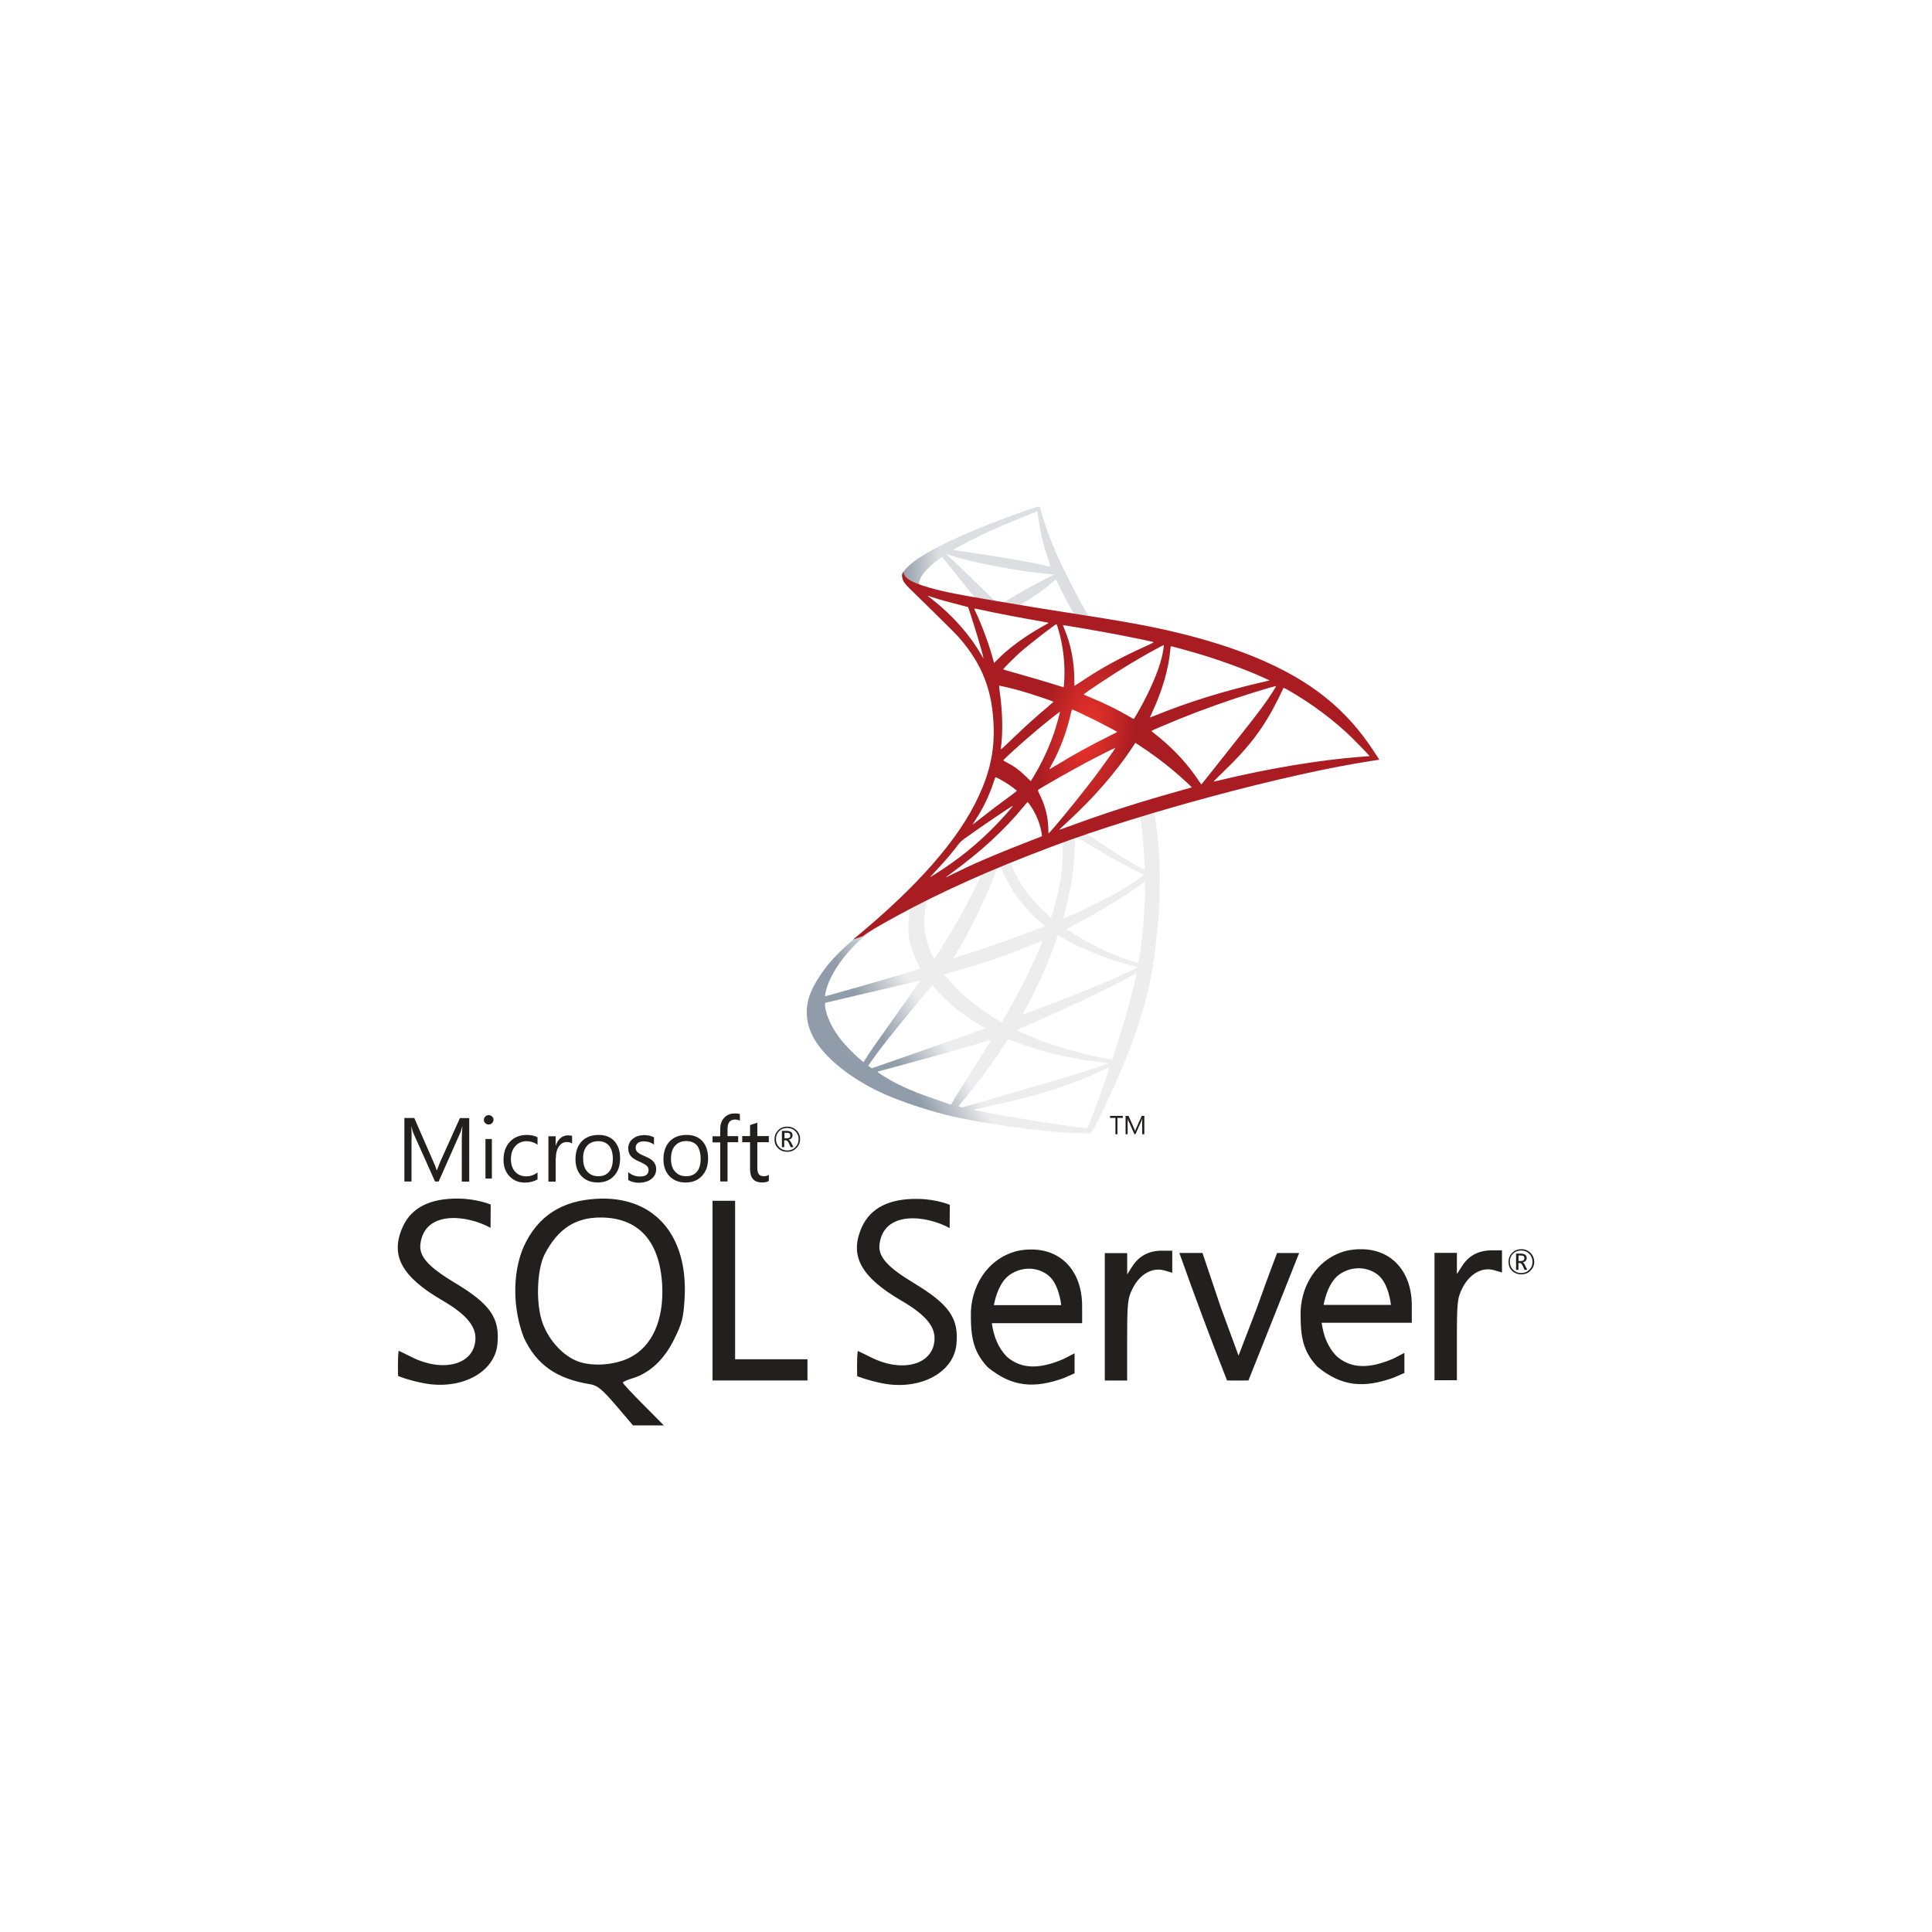 <svg width="170" height="170" viewBox="0 0 170 170" fill="none" xmlns="http://www.w3.org/2000/svg">
<g filter="url(#filter0_d_314_2103)">
<rect x="10" y="10" width="150" height="150" rx="75" fill="white"/>
</g>
<g clip-path="url(#clip0_314_2103)">
<path d="M102.798 70.318L91.754 73.924L82.147 78.165L79.459 78.874C78.774 79.525 78.057 80.185 77.28 80.853C76.429 81.588 75.636 82.255 75.027 82.739C74.35 83.274 73.349 84.275 72.84 84.91C72.08 85.861 71.479 86.871 71.22 87.648C70.761 89.05 70.986 90.469 71.871 91.779C73.007 93.449 75.269 95.152 77.907 96.312C79.25 96.905 81.512 97.665 83.215 98.09C86.045 98.808 91.521 99.585 94.534 99.701C95.143 99.727 95.962 99.727 95.995 99.701C96.062 99.659 96.529 98.766 97.072 97.656C98.925 93.875 100.261 90.327 100.987 87.297C101.421 85.461 101.763 83.015 101.988 80.118C102.047 79.309 102.072 76.596 102.022 75.677C101.946 74.175 101.813 72.956 101.604 71.763C101.571 71.587 101.563 71.429 101.579 71.42C101.613 71.395 101.713 71.362 103.074 70.969L102.798 70.318ZM100.278 71.796C100.377 71.796 100.645 74.358 100.711 75.978C100.728 76.32 100.72 76.546 100.703 76.546C100.636 76.546 99.292 75.753 98.333 75.152C97.498 74.626 95.912 73.574 95.661 73.374C95.578 73.315 95.586 73.307 96.271 73.073C97.431 72.681 100.186 71.796 100.278 71.796ZM94.651 73.649C94.727 73.649 94.918 73.757 95.378 74.041C97.097 75.118 99.434 76.42 100.436 76.855C100.745 76.988 100.778 76.938 100.068 77.422C98.55 78.457 96.654 79.476 94.334 80.502C94.084 80.617 93.83 80.725 93.574 80.828C93.558 80.828 93.608 80.619 93.674 80.369C94.234 78.29 94.551 76.187 94.568 74.5C94.576 73.666 94.576 73.666 94.651 73.641C94.634 73.649 94.643 73.649 94.651 73.649ZM93.491 74.091C93.541 74.141 93.508 76.011 93.441 76.521C93.291 77.751 93.034 78.966 92.673 80.152C92.581 80.46 92.497 80.719 92.481 80.736C92.447 80.778 91.304 79.659 90.928 79.225C90.277 78.474 89.768 77.723 89.392 76.988C89.2 76.612 88.9 75.878 88.925 75.853C89.059 75.761 93.458 74.058 93.491 74.091ZM88.032 76.237C88.04 76.237 88.049 76.237 88.057 76.245C88.073 76.262 88.132 76.395 88.182 76.546C88.449 77.272 89.05 78.34 89.568 79.025C90.135 79.776 90.879 80.578 91.496 81.103C91.696 81.27 91.88 81.429 91.905 81.454C91.955 81.504 91.972 81.495 90.611 82.013C89.034 82.614 87.314 83.215 85.344 83.85C84.873 84.001 84.403 84.154 83.933 84.309C83.858 84.334 83.883 84.292 84.1 83.949C85.077 82.422 86.562 79.425 87.397 77.305C87.54 76.938 87.681 76.57 87.706 76.487C87.74 76.37 87.781 76.329 87.89 76.27C87.948 76.253 88.007 76.237 88.032 76.237ZM86.362 76.93C86.388 76.946 85.962 77.839 85.544 78.657C84.735 80.235 83.85 81.788 82.665 83.674C82.464 84 82.272 84.3 82.247 84.334C82.205 84.392 82.189 84.376 82.055 84.117C81.772 83.558 81.538 82.84 81.413 82.18C81.287 81.529 81.312 80.394 81.454 79.692C81.563 79.175 81.554 79.183 81.805 79.058C82.873 78.515 86.329 76.896 86.362 76.93ZM100.762 77.514V77.865C100.762 79.726 100.561 82.28 100.269 84.142C100.219 84.467 100.177 84.734 100.169 84.743C100.169 84.743 99.927 84.676 99.643 84.593C98.313 84.17 97.027 83.619 95.803 82.948C94.993 82.506 93.817 81.779 93.85 81.746C93.858 81.738 94.209 81.554 94.618 81.337C96.254 80.486 97.823 79.567 99.184 78.657C99.693 78.315 100.461 77.764 100.628 77.614L100.762 77.514ZM80.06 79.985C80.093 79.985 80.085 80.052 80.035 80.352C79.993 80.648 79.962 80.946 79.943 81.245C79.876 82.464 80.077 83.365 80.678 84.6C80.845 84.943 80.978 85.227 80.97 85.235C80.912 85.285 75.386 86.905 73.649 87.38C73.132 87.522 72.681 87.648 72.647 87.656C72.589 87.673 72.581 87.664 72.606 87.522C72.798 86.295 73.733 84.693 75.035 83.341C75.903 82.439 76.596 81.913 77.781 81.237C78.633 80.752 79.943 80.027 80.043 79.993C80.043 79.985 80.052 79.985 80.06 79.985ZM93.082 82.314C93.091 82.305 93.291 82.414 93.532 82.556C95.319 83.591 97.807 84.551 99.927 85.043L100.119 85.085L99.851 85.235C98.742 85.853 95.094 87.372 91.363 88.766C90.82 88.966 90.286 89.167 90.185 89.208C90.085 89.25 89.993 89.275 89.993 89.267C89.993 89.259 90.144 88.966 90.336 88.608C91.379 86.654 92.431 84.275 92.965 82.623C93.032 82.464 93.073 82.322 93.082 82.314ZM91.754 82.748C91.763 82.756 91.696 82.931 91.613 83.132C90.886 84.893 89.935 86.813 88.717 88.966C88.408 89.517 88.149 89.96 88.14 89.96C88.132 89.96 87.882 89.81 87.581 89.626C85.811 88.541 84.242 87.205 83.215 85.911L83.065 85.728L83.825 85.519C86.546 84.776 88.858 83.975 91.154 82.99C91.479 82.856 91.746 82.748 91.754 82.748ZM100.002 85.627C100.01 85.82 99.585 87.539 99.234 88.783C98.942 89.826 98.691 90.644 98.232 92.088C98.032 92.723 97.857 93.249 97.848 93.249C97.84 93.249 97.79 93.24 97.74 93.223C95.26 92.773 93.04 92.147 90.954 91.312C90.369 91.079 89.534 90.703 89.484 90.661C89.468 90.644 89.969 90.41 90.603 90.135C94.401 88.474 98.341 86.587 99.693 85.778C99.851 85.677 99.977 85.627 100.002 85.627ZM80.961 86.279C80.978 86.296 79.918 87.823 78.432 89.901C77.915 90.628 77.314 91.479 77.088 91.796C76.828 92.164 76.574 92.537 76.329 92.915L75.978 93.457L75.602 93.14C75.16 92.773 74.392 91.988 74.05 91.555C73.332 90.661 72.848 89.718 72.656 88.858C72.564 88.457 72.564 88.257 72.648 88.232C72.773 88.198 75.001 87.673 77.088 87.189C78.085 86.959 79.081 86.725 80.076 86.488C80.561 86.37 80.953 86.279 80.961 86.279ZM82.03 86.688L82.297 86.988C83.499 88.332 84.726 89.326 86.212 90.194C86.479 90.344 86.68 90.477 86.663 90.486C86.604 90.528 81.504 92.339 79.142 93.157C78.334 93.443 77.524 93.724 76.713 94C76.704 94 76.629 93.95 76.546 93.891L76.395 93.783L76.638 93.432C77.422 92.297 78.407 91.053 80.553 88.466L82.03 86.688ZM88.691 91.454C88.7 91.445 89.067 91.579 89.517 91.746C90.603 92.155 91.462 92.414 92.615 92.706C94.034 93.065 96.087 93.416 97.298 93.516C97.481 93.532 97.581 93.549 97.548 93.574C97.489 93.608 96.263 94.017 95.361 94.301C93.925 94.751 89.543 96.045 85.97 97.072C85.311 97.264 84.743 97.423 84.71 97.431C84.626 97.448 84.35 97.372 84.35 97.339C84.35 97.322 84.551 97.063 84.793 96.78C85.995 95.344 87.189 93.741 88.182 92.222C88.457 91.804 88.691 91.462 88.691 91.454ZM87.222 91.496C87.231 91.504 86.638 92.456 85.603 94.092C85.16 94.784 84.668 95.569 84.492 95.845C84.325 96.112 84.075 96.529 83.933 96.763L83.691 97.189L83.566 97.155C83.266 97.072 81.153 96.329 80.594 96.104C79.931 95.84 79.282 95.541 78.65 95.21C77.981 94.851 77.147 94.317 77.214 94.3C77.231 94.292 78.374 93.983 79.751 93.608C83.407 92.614 85.436 92.038 86.763 91.621C87.005 91.546 87.213 91.488 87.222 91.496ZM97.615 93.933H97.623C97.656 94.017 96.304 97.773 95.811 98.958C95.703 99.225 95.661 99.292 95.603 99.284C95.461 99.275 93.499 99 92.305 98.825C90.227 98.508 86.738 97.898 85.862 97.698L85.661 97.656L86.904 97.372C89.576 96.771 90.862 96.446 92.164 96.045C93.845 95.53 95.488 94.897 97.08 94.15C97.339 94.033 97.556 93.941 97.615 93.933Z" fill="url(#paint0_linear_314_2103)"/>
<path d="M91.413 44.575C91.23 44.55 88.266 45.618 86.355 46.394C83.776 47.446 81.772 48.448 80.537 49.316C80.078 49.642 79.501 50.218 79.41 50.443C79.376 50.534 79.359 50.63 79.359 50.727L80.479 51.787L83.141 52.639L89.477 53.774L96.722 55.017L96.797 54.392C96.772 54.392 96.756 54.383 96.731 54.383L95.779 54.233L95.587 53.891C94.602 52.154 93.517 50.001 92.883 48.548C92.39 47.421 91.923 46.119 91.664 45.184C91.522 44.617 91.505 44.583 91.414 44.575L91.413 44.575ZM91.28 45H91.288C91.297 45.009 91.33 45.243 91.364 45.518C91.505 46.687 91.764 47.814 92.173 49.032C92.482 49.951 92.482 49.9 92.123 49.792C91.272 49.558 87.457 48.899 84.694 48.515C84.251 48.456 83.876 48.398 83.876 48.39C83.842 48.356 85.871 47.296 86.764 46.879C87.907 46.353 91.046 45.042 91.279 45H91.28ZM83.233 48.74L83.558 48.848C85.328 49.45 89.777 50.301 92.231 50.502C92.507 50.527 92.741 50.551 92.749 50.551C92.757 50.56 92.524 50.685 92.223 50.827C91.038 51.42 89.736 52.146 88.834 52.705C88.567 52.872 88.325 53.005 88.291 53.005C88.258 53.005 88.083 52.972 87.899 52.947L87.565 52.897L86.731 52.079C85.716 51.091 84.694 50.108 83.667 49.132L83.233 48.74ZM82.899 48.999L84.076 50.468C84.719 51.278 85.37 52.071 85.512 52.246C85.654 52.421 85.77 52.563 85.763 52.572C85.729 52.597 84.059 52.271 83.175 52.071C82.265 51.862 81.889 51.762 81.33 51.587L80.871 51.437V51.319C80.879 50.76 81.588 49.925 82.79 49.074L82.899 48.999ZM92.899 51.002C92.933 51.002 92.974 51.078 93.075 51.302C93.358 51.929 94.243 53.615 94.46 53.941C94.527 54.049 94.644 54.057 93.466 53.865C90.637 53.406 89.727 53.256 89.727 53.24C89.727 53.231 89.811 53.172 89.919 53.114C90.796 52.63 91.681 52.012 92.465 51.353C92.657 51.194 92.832 51.044 92.866 51.019C92.874 51.002 92.891 50.994 92.899 51.002Z" fill="url(#paint1_linear_314_2103)"/>
<path d="M79.465 50.328C79.465 50.328 79.282 50.621 79.457 51.055C79.566 51.322 79.883 51.647 80.242 51.981C80.242 51.981 83.957 55.604 84.407 56.121C86.46 58.492 87.354 60.83 87.437 64.052C87.487 66.122 87.095 67.942 86.118 70.054C84.382 73.843 80.718 78.025 75.066 82.666L75.893 82.391C76.427 81.99 77.153 81.565 78.856 80.629C82.788 78.476 87.212 76.498 92.638 74.461C100.451 71.522 113.298 68.083 120.61 66.965L121.369 66.848L121.252 66.664C120.584 65.629 120.126 64.987 119.574 64.302C117.972 62.315 116.027 60.704 113.648 59.369C110.375 57.541 106.143 56.113 100.784 55.053C99.775 54.853 97.554 54.469 95.751 54.194C92.742 53.73 89.737 53.241 86.736 52.724C85.759 52.557 84.299 52.307 83.33 52.098C82.829 51.99 81.87 51.764 81.118 51.506C80.517 51.272 79.649 51.038 79.465 50.328ZM81.619 52.416C81.628 52.407 81.761 52.457 81.936 52.516C82.253 52.624 82.663 52.749 83.147 52.883C83.513 52.983 83.88 53.081 84.249 53.175C84.75 53.3 85.167 53.417 85.175 53.417C85.234 53.475 86.077 56.171 86.361 57.206C86.469 57.599 86.552 57.933 86.544 57.933C86.536 57.941 86.444 57.799 86.336 57.607C85.359 55.888 83.814 54.143 82.028 52.741C81.795 52.574 81.619 52.424 81.619 52.416ZM85.726 53.551C85.768 53.551 85.952 53.576 86.177 53.626C87.596 53.943 90.142 54.427 91.77 54.703C92.045 54.744 92.262 54.794 92.262 54.811C92.262 54.828 92.162 54.886 92.036 54.953C91.762 55.095 90.651 55.754 90.284 56.005C89.357 56.622 88.522 57.29 87.922 57.891C87.773 58.04 87.622 58.188 87.471 58.334C87.471 58.334 87.421 58.192 87.379 58.017C87.079 56.856 86.452 55.136 85.885 53.926C85.793 53.734 85.718 53.559 85.718 53.542C85.718 53.559 85.718 53.551 85.726 53.551ZM92.955 54.928C93.005 54.945 93.088 55.228 93.255 55.854C93.568 57.103 93.703 58.391 93.656 59.678C93.639 60.028 93.622 60.354 93.606 60.396L93.581 60.479L93.147 60.337C92.254 60.054 90.801 59.627 89.558 59.277C88.848 59.085 88.272 58.91 88.272 58.893C88.272 58.843 89.307 57.808 89.749 57.415C90.593 56.672 92.879 54.903 92.955 54.928ZM93.531 55.011C93.556 54.986 96.987 55.579 98.548 55.88C99.708 56.105 101.394 56.456 101.494 56.497C101.544 56.514 101.369 56.614 100.809 56.865C98.606 57.858 96.97 58.751 95.342 59.836C94.917 60.12 94.558 60.354 94.549 60.354C94.541 60.354 94.532 60.112 94.532 59.819C94.532 58.234 94.215 56.631 93.631 55.278C93.573 55.145 93.522 55.02 93.531 55.011ZM102.404 56.765C102.43 56.789 102.32 57.466 102.22 57.866C101.92 59.11 101.11 60.955 100.117 62.691C99.942 63 99.783 63.25 99.766 63.259C99.749 63.267 99.524 63.142 99.266 62.991C98.297 62.424 97.196 61.889 95.993 61.389C95.659 61.247 95.367 61.13 95.359 61.113C95.3 61.063 97.988 59.285 99.407 58.434C100.534 57.749 102.371 56.731 102.404 56.765ZM103.038 56.864C103.114 56.864 104.633 57.282 105.426 57.516C107.387 58.1 109.641 58.926 111.11 59.594L111.719 59.87L111.294 59.97C107.705 60.796 104.633 61.748 101.669 62.95C101.427 63.05 101.21 63.133 101.194 63.133C101.177 63.133 101.26 62.941 101.369 62.708C102.262 60.813 102.838 58.835 102.98 57.148C102.989 56.989 103.013 56.864 103.038 56.864ZM87.913 60.337C87.938 60.312 89.098 60.588 89.725 60.763C90.676 61.03 92.696 61.706 92.696 61.756C92.696 61.765 92.471 61.956 92.204 62.19C91.11 63.1 90.058 64.06 88.798 65.279C88.422 65.638 88.105 65.93 88.089 65.93C88.072 65.93 88.063 65.88 88.072 65.813C88.264 64.41 88.222 62.608 87.955 60.78C87.93 60.546 87.905 60.345 87.913 60.337ZM112.296 60.362C112.312 60.379 111.761 61.247 111.411 61.739C110.91 62.457 110.175 63.409 108.514 65.496C107.782 66.414 107.053 67.335 106.327 68.259C105.993 68.676 105.718 69.027 105.709 69.027C105.701 69.027 105.593 68.876 105.476 68.693C104.541 67.29 103.422 66.064 102.095 64.962C101.893 64.79 101.687 64.623 101.478 64.461C101.386 64.394 101.31 64.327 101.31 64.319C101.31 64.294 102.729 63.684 103.806 63.25C105.693 62.482 108.264 61.564 110.192 60.971C111.202 60.654 112.279 60.345 112.296 60.362ZM112.939 60.529C112.972 60.52 113.172 60.621 113.414 60.763C115.443 61.923 117.429 63.417 118.999 64.953C119.441 65.387 120.534 66.523 120.518 66.531C120.518 66.531 120.134 66.565 119.683 66.597C116.169 66.865 111.67 67.608 107.346 68.651C107.157 68.696 106.968 68.738 106.778 68.776C106.761 68.776 107.087 68.451 107.496 68.058C110.034 65.612 111.194 64.068 112.563 61.314C112.755 60.905 112.922 60.554 112.939 60.529C112.93 60.529 112.93 60.529 112.939 60.529ZM94.349 62.432C94.466 62.457 95.551 62.966 96.369 63.375C97.12 63.751 98.247 64.352 98.305 64.402C98.314 64.411 97.913 64.619 97.421 64.862C95.949 65.593 94.51 66.387 93.105 67.24C92.704 67.483 92.37 67.683 92.362 67.683C92.329 67.683 92.337 67.649 92.562 67.24C93.314 65.872 93.915 64.235 94.257 62.641C94.29 62.516 94.324 62.432 94.349 62.432ZM93.264 62.632C93.289 62.658 93.005 63.684 92.83 64.243C92.487 65.304 91.911 66.631 91.352 67.633C91.219 67.866 91.018 68.208 90.91 68.4L90.701 68.734L90.234 68.284C89.691 67.758 89.248 67.432 88.681 67.14C88.456 67.023 88.281 66.923 88.281 66.907C88.281 66.84 89.708 65.546 90.801 64.611C91.586 63.935 93.239 62.607 93.264 62.632ZM99.9 65.362L100.309 65.629C101.244 66.239 102.345 67.048 103.189 67.758C103.665 68.15 104.583 68.977 104.766 69.177L104.866 69.285L104.191 69.477C100.368 70.537 97.412 71.481 93.965 72.75C93.581 72.891 93.255 73.008 93.23 73.008C93.18 73.008 93.138 73.05 93.998 72.257C96.202 70.229 98.155 67.992 99.608 65.813L99.9 65.362ZM98.155 65.796C98.172 65.813 97.029 67.424 96.344 68.334C95.526 69.419 94.073 71.238 93.072 72.424C92.655 72.916 92.296 73.325 92.279 73.334C92.253 73.342 92.245 73.217 92.245 73.025C92.245 72.015 91.987 70.938 91.536 70.02C91.344 69.636 91.31 69.544 91.352 69.502C91.511 69.361 93.94 67.975 95.476 67.148C96.511 66.597 98.13 65.779 98.155 65.796ZM87.604 68.384C87.629 68.384 87.821 68.484 88.038 68.601C88.546 68.878 89.027 69.202 89.474 69.569C89.491 69.586 89.274 69.761 88.99 69.97C88.077 70.629 87.178 71.308 86.294 72.007C85.559 72.591 85.534 72.608 85.617 72.483C86.169 71.64 86.444 71.163 86.736 70.555C87.005 69.988 87.239 69.405 87.438 68.81C87.504 68.567 87.588 68.384 87.604 68.384ZM90.418 70.588C90.459 70.579 90.509 70.654 90.735 70.988C91.21 71.698 91.578 72.649 91.669 73.418L91.686 73.585L90.543 74.027C88.498 74.82 86.611 75.604 85.334 76.189C84.975 76.356 84.348 76.656 83.94 76.857C83.531 77.065 83.197 77.224 83.197 77.216C83.197 77.207 83.455 77.015 83.773 76.781C86.269 74.97 88.431 72.983 90.05 70.996C90.225 70.788 90.384 70.596 90.401 70.588H90.418ZM89.124 70.905C89.157 70.939 88.205 72.015 87.554 72.674C85.943 74.319 84.349 75.604 82.371 76.857C82.12 77.015 81.895 77.157 81.87 77.174C81.811 77.207 81.886 77.123 82.754 76.18C83.263 75.634 83.745 75.063 84.198 74.469C84.515 74.06 84.574 74.002 85.033 73.676C86.26 72.791 89.09 70.871 89.124 70.905Z" fill="url(#paint2_radial_314_2103)"/>
<path d="M52.978 105.467C52.824 105.467 52.67 105.482 52.517 105.482C49.407 105.648 47.309 107.016 46.083 109.69C45.034 112.107 45.148 115.266 46.095 117.699C47.195 120.076 48.973 121.33 51.941 121.804C52.568 121.907 52.989 122.252 54.206 123.671L55.702 125.425H58.416L56.612 123.605C55.614 122.608 54.807 121.739 54.807 121.662C54.807 121.587 55.188 121.42 55.651 121.279C57.173 120.818 58.438 119.641 59.323 117.838C60.038 116.391 60.142 115.943 60.245 114.141C60.513 108.78 57.685 105.427 52.977 105.466L52.978 105.467ZM55.357 119.489C54.037 120.128 52.12 120.256 50.868 119.797C49.574 119.322 48.321 117.978 47.758 116.457C47.132 114.793 47.221 111.724 47.938 110.342C49.088 108.141 50.612 107.13 52.836 107.13C56.138 107.13 58.016 109.151 58.26 112.95C58.454 116.122 57.392 118.502 55.359 119.488L55.357 119.489ZM102.24 110.048C101.102 110.048 100.231 110.509 99.643 111.416L99.182 112.135V110.266H97.213V121.473H99.181V117.891C99.181 114.615 99.223 114.232 99.68 113.336C100.311 112.106 101.397 111.494 102.446 111.787L103.149 111.992V110.05H102.241L102.24 110.048ZM90.665 109.945C90.26 109.949 89.857 109.996 89.462 110.085C86.826 110.775 85.34 113.298 85.43 115.895C85.43 118.069 85.854 119.156 86.902 120.296C89.052 122.059 90.996 122.2 93.619 121.254C94.066 121.063 94.553 120.843 94.553 120.843V119.08L93.619 119.564C91.496 120.488 89.897 120.488 88.616 119.4C87.799 118.568 87.439 117.57 87.274 116.431H95.218V114.921C95.218 111.84 93.363 109.895 90.663 109.945H90.665ZM87.452 114.859C87.452 114.859 87.746 112.937 88.835 112.184C89.336 111.828 89.934 111.636 90.549 111.634C91.138 111.634 91.726 111.825 92.212 112.197C93.209 112.964 93.376 114.845 93.376 114.845H87.453L87.452 114.859ZM39.955 112.838C37.819 111.544 36.871 110.611 36.988 109.51C37.319 106.466 41.08 106.887 43.163 108.039L43.178 105.991C43.178 105.991 42.027 105.492 40.376 105.466C37.844 105.428 36.206 106.258 35.44 107.948C34.313 110.442 35.31 112.323 38.916 114.421C40.941 115.598 41.835 116.621 41.835 117.736C41.835 120.039 39.059 120.844 36.194 119.398C35.605 119.105 35.105 118.859 35.078 118.859C34.975 119.512 35.028 121.075 35.028 121.075C35.028 121.075 35.909 121.445 37.229 121.7C40.502 122.352 43.483 120.816 43.764 118.323C44.009 115.981 43.163 114.752 39.955 112.836V112.838ZM119.677 109.919C119.268 109.924 118.86 109.971 118.459 110.06C115.827 110.75 114.343 113.273 114.444 115.87C114.444 118.041 114.866 119.118 115.914 120.256C118.063 122.022 120.008 122.163 122.643 121.216C122.955 121.082 123.265 120.946 123.575 120.809V119.042L122.642 119.529C120.515 120.451 118.916 120.451 117.639 119.362C116.818 118.531 116.462 117.545 116.295 116.394H124.227V114.883C124.227 111.817 122.372 109.87 119.673 109.922L119.677 109.919ZM116.464 114.833C116.464 114.833 116.761 112.914 117.848 112.145C118.347 111.789 118.946 111.596 119.559 111.595C120.147 111.595 120.738 111.786 121.224 112.158C122.221 112.926 122.388 114.82 122.388 114.82H116.466L116.464 114.833ZM80.352 112.862C78.216 111.572 77.27 110.636 77.385 109.534C77.716 106.49 81.478 106.913 83.561 108.063L83.577 106.016C83.577 106.016 82.424 105.516 80.774 105.493C78.242 105.455 76.605 106.286 75.837 107.976C74.711 110.47 75.722 112.351 79.316 114.448C81.338 115.625 82.232 116.634 82.232 117.749C82.232 120.052 79.456 120.87 76.591 119.411C76.005 119.118 75.505 118.876 75.477 118.876C75.374 119.528 75.427 121.091 75.427 121.091C75.427 121.091 76.297 121.448 77.613 121.716C80.89 122.37 83.87 120.835 84.152 118.341C84.395 116.012 83.55 114.784 80.352 112.865V112.862ZM131.252 110.021C130.114 110.021 129.233 110.482 128.656 111.391L128.195 112.107V110.241H126.225V121.446H128.194V117.864C128.194 114.589 128.233 114.205 128.692 113.309C129.324 112.082 130.409 111.468 131.458 111.763L132.163 111.968V110.021H131.252ZM64.684 112.798V105.659H62.698V121.471H71.051V119.604H64.684V112.798ZM110.619 115.023L108.982 119.284L107.407 114.999L105.809 110.252H103.775C105.109 114.016 106.508 117.756 107.97 121.471C108.598 121.485 109.225 121.471 109.852 121.471L112.063 115.92L114.314 110.254H112.371C112.371 110.254 111.512 112.504 110.617 115.024L110.619 115.023ZM69.262 101.351C69.581 101.351 69.849 101.248 70.068 101.028C70.175 100.926 70.26 100.803 70.317 100.667C70.374 100.53 70.402 100.384 70.4 100.236C70.4 99.916 70.286 99.649 70.068 99.444C69.963 99.342 69.839 99.263 69.703 99.21C69.567 99.157 69.422 99.132 69.276 99.135C68.953 99.135 68.687 99.238 68.47 99.456C68.249 99.673 68.149 99.94 68.149 100.248C68.149 100.57 68.252 100.837 68.47 101.04C68.675 101.245 68.942 101.348 69.262 101.348V101.351ZM68.557 99.531C68.748 99.341 68.98 99.252 69.276 99.252C69.555 99.252 69.787 99.341 69.981 99.531C70.171 99.723 70.274 99.955 70.274 100.236C70.276 100.369 70.251 100.501 70.201 100.624C70.15 100.747 70.075 100.858 69.981 100.952C69.787 101.142 69.555 101.233 69.276 101.233C68.993 101.233 68.763 101.145 68.573 100.952C68.478 100.858 68.403 100.747 68.353 100.624C68.302 100.501 68.277 100.369 68.279 100.236C68.279 99.955 68.366 99.723 68.557 99.531ZM69.031 100.339H69.16C69.252 100.339 69.341 100.427 69.417 100.594L69.571 100.94H69.813L69.623 100.555C69.545 100.402 69.469 100.312 69.379 100.287C69.492 100.261 69.582 100.223 69.646 100.147C69.677 100.112 69.701 100.071 69.716 100.027C69.731 99.983 69.737 99.936 69.734 99.889C69.737 99.838 69.728 99.788 69.708 99.741C69.689 99.694 69.658 99.653 69.62 99.62C69.531 99.546 69.391 99.507 69.209 99.507H68.802V100.94H69.006V100.338L69.031 100.339ZM69.031 99.673H69.21C69.339 99.673 69.43 99.699 69.481 99.737C69.528 99.775 69.542 99.825 69.542 99.916C69.542 100.082 69.439 100.159 69.249 100.159H69.029V99.673H69.031ZM36.22 100.212C36.22 99.712 36.206 99.341 36.194 99.123H36.206C36.256 99.38 36.32 99.573 36.372 99.701L38.278 103.961H38.599L40.505 99.662C40.557 99.545 40.608 99.369 40.671 99.123H40.686C40.653 99.486 40.636 99.85 40.634 100.214V103.973H41.288V98.384H40.469L38.716 102.273C38.651 102.427 38.562 102.656 38.447 102.962H38.42C38.353 102.735 38.268 102.513 38.166 102.299L36.452 98.372H35.582V103.962H36.209V100.214L36.22 100.212ZM42.717 100.221H43.281V103.702H42.717V100.221ZM42.999 98.945C43.053 98.946 43.108 98.936 43.158 98.916C43.208 98.896 43.254 98.866 43.292 98.827C43.333 98.79 43.365 98.745 43.387 98.694C43.409 98.644 43.421 98.589 43.422 98.534C43.424 98.479 43.414 98.424 43.392 98.373C43.37 98.322 43.337 98.277 43.295 98.241C43.255 98.202 43.209 98.172 43.158 98.152C43.107 98.132 43.053 98.122 42.998 98.123C42.944 98.122 42.89 98.132 42.839 98.152C42.789 98.172 42.743 98.202 42.705 98.241C42.665 98.278 42.633 98.324 42.611 98.374C42.588 98.425 42.577 98.479 42.576 98.534C42.576 98.662 42.615 98.751 42.705 98.827C42.784 98.903 42.889 98.945 42.998 98.945H42.999ZM47.298 103.779V103.166C46.989 103.396 46.657 103.51 46.314 103.51C45.904 103.51 45.57 103.37 45.327 103.1C45.085 102.833 44.956 102.462 44.956 101.999C44.956 101.515 45.085 101.13 45.352 100.837C45.609 100.556 45.942 100.415 46.35 100.415C46.683 100.415 47.002 100.518 47.298 100.723V100.07C47.029 99.93 46.723 99.865 46.376 99.865C45.737 99.865 45.238 100.07 44.865 100.466C44.495 100.862 44.305 101.401 44.305 102.051C44.305 102.629 44.47 103.115 44.816 103.486C45.175 103.867 45.634 104.061 46.197 104.061C46.633 104.048 46.989 103.958 47.298 103.779ZM48.909 101.923C48.909 101.464 49.013 101.093 49.203 100.837C49.382 100.607 49.599 100.491 49.855 100.491C50.073 100.491 50.227 100.53 50.34 100.62V99.954C50.252 99.916 50.124 99.903 49.959 99.903C49.728 99.903 49.523 99.981 49.342 100.123C49.152 100.274 48.999 100.505 48.909 100.798H48.895V99.981H48.257V103.971H48.896V101.923L48.909 101.923ZM52.581 104.05C53.183 104.05 53.667 103.856 54.027 103.472C54.384 103.091 54.563 102.577 54.563 101.937C54.563 101.285 54.399 100.786 54.065 100.415C53.733 100.044 53.273 99.864 52.671 99.864C52.07 99.864 51.585 100.044 51.226 100.39C50.842 100.771 50.639 101.31 50.639 102.001C50.639 102.602 50.803 103.101 51.15 103.472C51.508 103.856 51.981 104.048 52.582 104.048L52.581 104.05ZM51.672 100.799C51.916 100.542 52.235 100.415 52.631 100.415C53.042 100.415 53.35 100.542 53.579 100.799C53.809 101.068 53.924 101.45 53.924 101.963C53.924 102.449 53.821 102.833 53.604 103.089C53.388 103.358 53.067 103.5 52.645 103.5C52.234 103.5 51.916 103.358 51.672 103.089C51.43 102.82 51.314 102.449 51.314 101.962C51.289 101.478 51.417 101.083 51.672 100.799ZM57.364 103.702C57.608 103.485 57.737 103.218 57.737 102.884C57.74 102.749 57.715 102.614 57.664 102.489C57.614 102.364 57.539 102.25 57.443 102.155C57.288 102.001 57.048 101.861 56.699 101.72C56.392 101.591 56.201 101.477 56.098 101.387C56.043 101.334 56 101.27 55.971 101.2C55.943 101.129 55.929 101.053 55.932 100.977C55.932 100.811 55.997 100.684 56.123 100.58C56.252 100.478 56.416 100.428 56.637 100.428C56.98 100.428 57.277 100.519 57.545 100.712V100.071C57.279 99.941 56.984 99.876 56.688 99.881C56.277 99.881 55.931 99.995 55.676 100.212C55.549 100.31 55.448 100.436 55.379 100.581C55.31 100.725 55.276 100.883 55.279 101.043C55.279 101.336 55.367 101.58 55.534 101.759C55.675 101.911 55.916 102.067 56.251 102.206C56.571 102.347 56.788 102.474 56.903 102.577C56.957 102.625 57 102.684 57.029 102.749C57.057 102.815 57.071 102.887 57.069 102.959C57.069 103.331 56.813 103.523 56.315 103.523C55.931 103.523 55.586 103.398 55.277 103.142V103.831C55.556 103.999 55.891 104.075 56.261 104.075C56.734 104.05 57.105 103.934 57.361 103.704L57.364 103.702ZM60.409 99.865C59.808 99.865 59.324 100.044 58.964 100.39C58.583 100.772 58.378 101.31 58.378 102.001C58.378 102.602 58.544 103.101 58.888 103.472C59.248 103.856 59.72 104.049 60.322 104.049C60.938 104.049 61.407 103.855 61.767 103.471C62.126 103.089 62.306 102.576 62.306 101.936C62.306 101.284 62.138 100.785 61.806 100.413C61.46 100.042 60.999 99.863 60.413 99.863L60.409 99.865ZM61.651 101.962C61.651 102.449 61.548 102.833 61.331 103.089C61.113 103.358 60.794 103.5 60.371 103.5C59.96 103.5 59.642 103.358 59.398 103.089C59.156 102.82 59.041 102.449 59.041 101.962C59.041 101.449 59.168 101.053 59.425 100.786C59.667 100.53 59.988 100.402 60.384 100.402C60.781 100.402 61.099 100.53 61.33 100.786C61.534 101.067 61.651 101.451 61.651 101.962ZM63.379 103.959H64.017V100.505H64.952V99.967H64.017V99.352C64.017 98.791 64.234 98.509 64.683 98.509C64.834 98.509 64.988 98.548 65.102 98.612V98.036C64.988 97.984 64.834 97.973 64.641 97.973C64.298 97.973 64.016 98.076 63.785 98.293C63.517 98.548 63.374 98.879 63.374 99.328V99.982H62.699V100.52H63.374V103.961L63.379 103.959ZM66.001 102.87C66.001 103.652 66.345 104.048 67.049 104.048C67.305 104.048 67.497 104.008 67.651 103.916V103.369C67.532 103.456 67.387 103.501 67.24 103.498C67.023 103.498 66.87 103.446 66.781 103.33C66.69 103.216 66.638 103.023 66.638 102.755V100.503H67.651V99.966H66.638V98.79C66.419 98.866 66.203 98.93 65.999 98.995V99.966H65.309V100.503H65.999V102.87L66.001 102.87ZM134.657 110.227C134.552 110.125 134.428 110.046 134.292 109.993C134.156 109.94 134.011 109.915 133.865 109.919C133.542 109.919 133.275 110.022 133.058 110.241C132.841 110.457 132.738 110.726 132.738 111.034C132.738 111.354 132.841 111.62 133.056 111.826C133.274 112.031 133.541 112.134 133.863 112.134C134.181 112.134 134.449 112.031 134.67 111.813C134.886 111.595 135 111.341 135 111.022C134.988 110.699 134.873 110.432 134.656 110.227L134.657 110.227ZM134.555 111.737C134.463 111.83 134.353 111.903 134.232 111.951C134.11 111.999 133.98 112.021 133.85 112.017C133.571 112.017 133.34 111.928 133.146 111.737C133.051 111.644 132.977 111.531 132.926 111.408C132.876 111.284 132.851 111.152 132.852 111.019C132.852 110.74 132.941 110.509 133.134 110.315C133.324 110.124 133.556 110.036 133.85 110.036C134.129 110.036 134.361 110.124 134.555 110.315C134.745 110.509 134.848 110.74 134.848 111.018C134.848 111.316 134.759 111.544 134.555 111.737ZM133.98 111.085C134.08 111.064 134.173 111.016 134.248 110.945C134.31 110.874 134.342 110.781 134.336 110.687C134.336 110.572 134.299 110.48 134.222 110.418C134.134 110.345 133.991 110.305 133.811 110.305H133.402V111.736H133.608V111.134H133.736C133.824 111.134 133.912 111.223 133.991 111.39L134.144 111.735H134.388L134.197 111.35C134.131 111.183 134.054 111.106 133.977 111.081L133.98 111.085ZM133.838 110.956H133.618V110.472H133.799C133.927 110.472 134.016 110.495 134.067 110.534C134.119 110.573 134.13 110.623 134.13 110.714C134.13 110.88 134.028 110.956 133.837 110.956H133.838ZM98.148 99.802H98.326V98.369H98.8V98.189H97.674V98.369H98.148V99.802ZM99.233 98.724C99.233 98.586 99.233 98.472 99.223 98.407C99.234 98.483 99.261 98.534 99.273 98.573L99.823 99.802H99.91L100.463 98.56C100.477 98.523 100.489 98.473 100.513 98.407C100.502 98.534 100.502 98.637 100.502 98.715V99.801H100.692V98.189H100.463L99.963 99.302C99.952 99.341 99.912 99.419 99.888 99.507H99.872C99.863 99.456 99.836 99.404 99.799 99.316L99.3 98.19H99.042V99.803H99.222V98.727L99.233 98.724Z" fill="#231F1F"/>
</g>
<defs>
<filter id="filter0_d_314_2103" x="0" y="0" width="170" height="170" filterUnits="userSpaceOnUse" color-interpolation-filters="sRGB">
<feFlood flood-opacity="0" result="BackgroundImageFix"/>
<feColorMatrix in="SourceAlpha" type="matrix" values="0 0 0 0 0 0 0 0 0 0 0 0 0 0 0 0 0 0 127 0" result="hardAlpha"/>
<feOffset/>
<feGaussianBlur stdDeviation="5"/>
<feComposite in2="hardAlpha" operator="out"/>
<feColorMatrix type="matrix" values="0 0 0 0 0 0 0 0 0 0 0 0 0 0 0 0 0 0 0.25 0"/>
<feBlend mode="normal" in2="BackgroundImageFix" result="effect1_dropShadow_314_2103"/>
<feBlend mode="normal" in="SourceGraphic" in2="effect1_dropShadow_314_2103" result="shape"/>
</filter>
<linearGradient id="paint0_linear_314_2103" x1="79.302" y1="94.267" x2="83.294" y2="91.908" gradientUnits="userSpaceOnUse">
<stop stop-color="#909CA9"/>
<stop offset="1" stop-color="#EDEDEE"/>
</linearGradient>
<linearGradient id="paint1_linear_314_2103" x1="79.394" y1="49.799" x2="82.606" y2="49.799" gradientUnits="userSpaceOnUse">
<stop stop-color="#939FAB"/>
<stop offset="1" stop-color="#DCDEE1"/>
</linearGradient>
<radialGradient id="paint2_radial_314_2103" cx="0" cy="0" r="1" gradientUnits="userSpaceOnUse" gradientTransform="translate(95.603 64.527) rotate(-171.461) scale(4.143 8.289)">
<stop stop-color="#EE352C"/>
<stop offset="1" stop-color="#A91D22"/>
</radialGradient>
<clipPath id="clip0_314_2103">
<rect width="100" height="100" fill="white" transform="translate(35 35)"/>
</clipPath>
</defs>
</svg>
